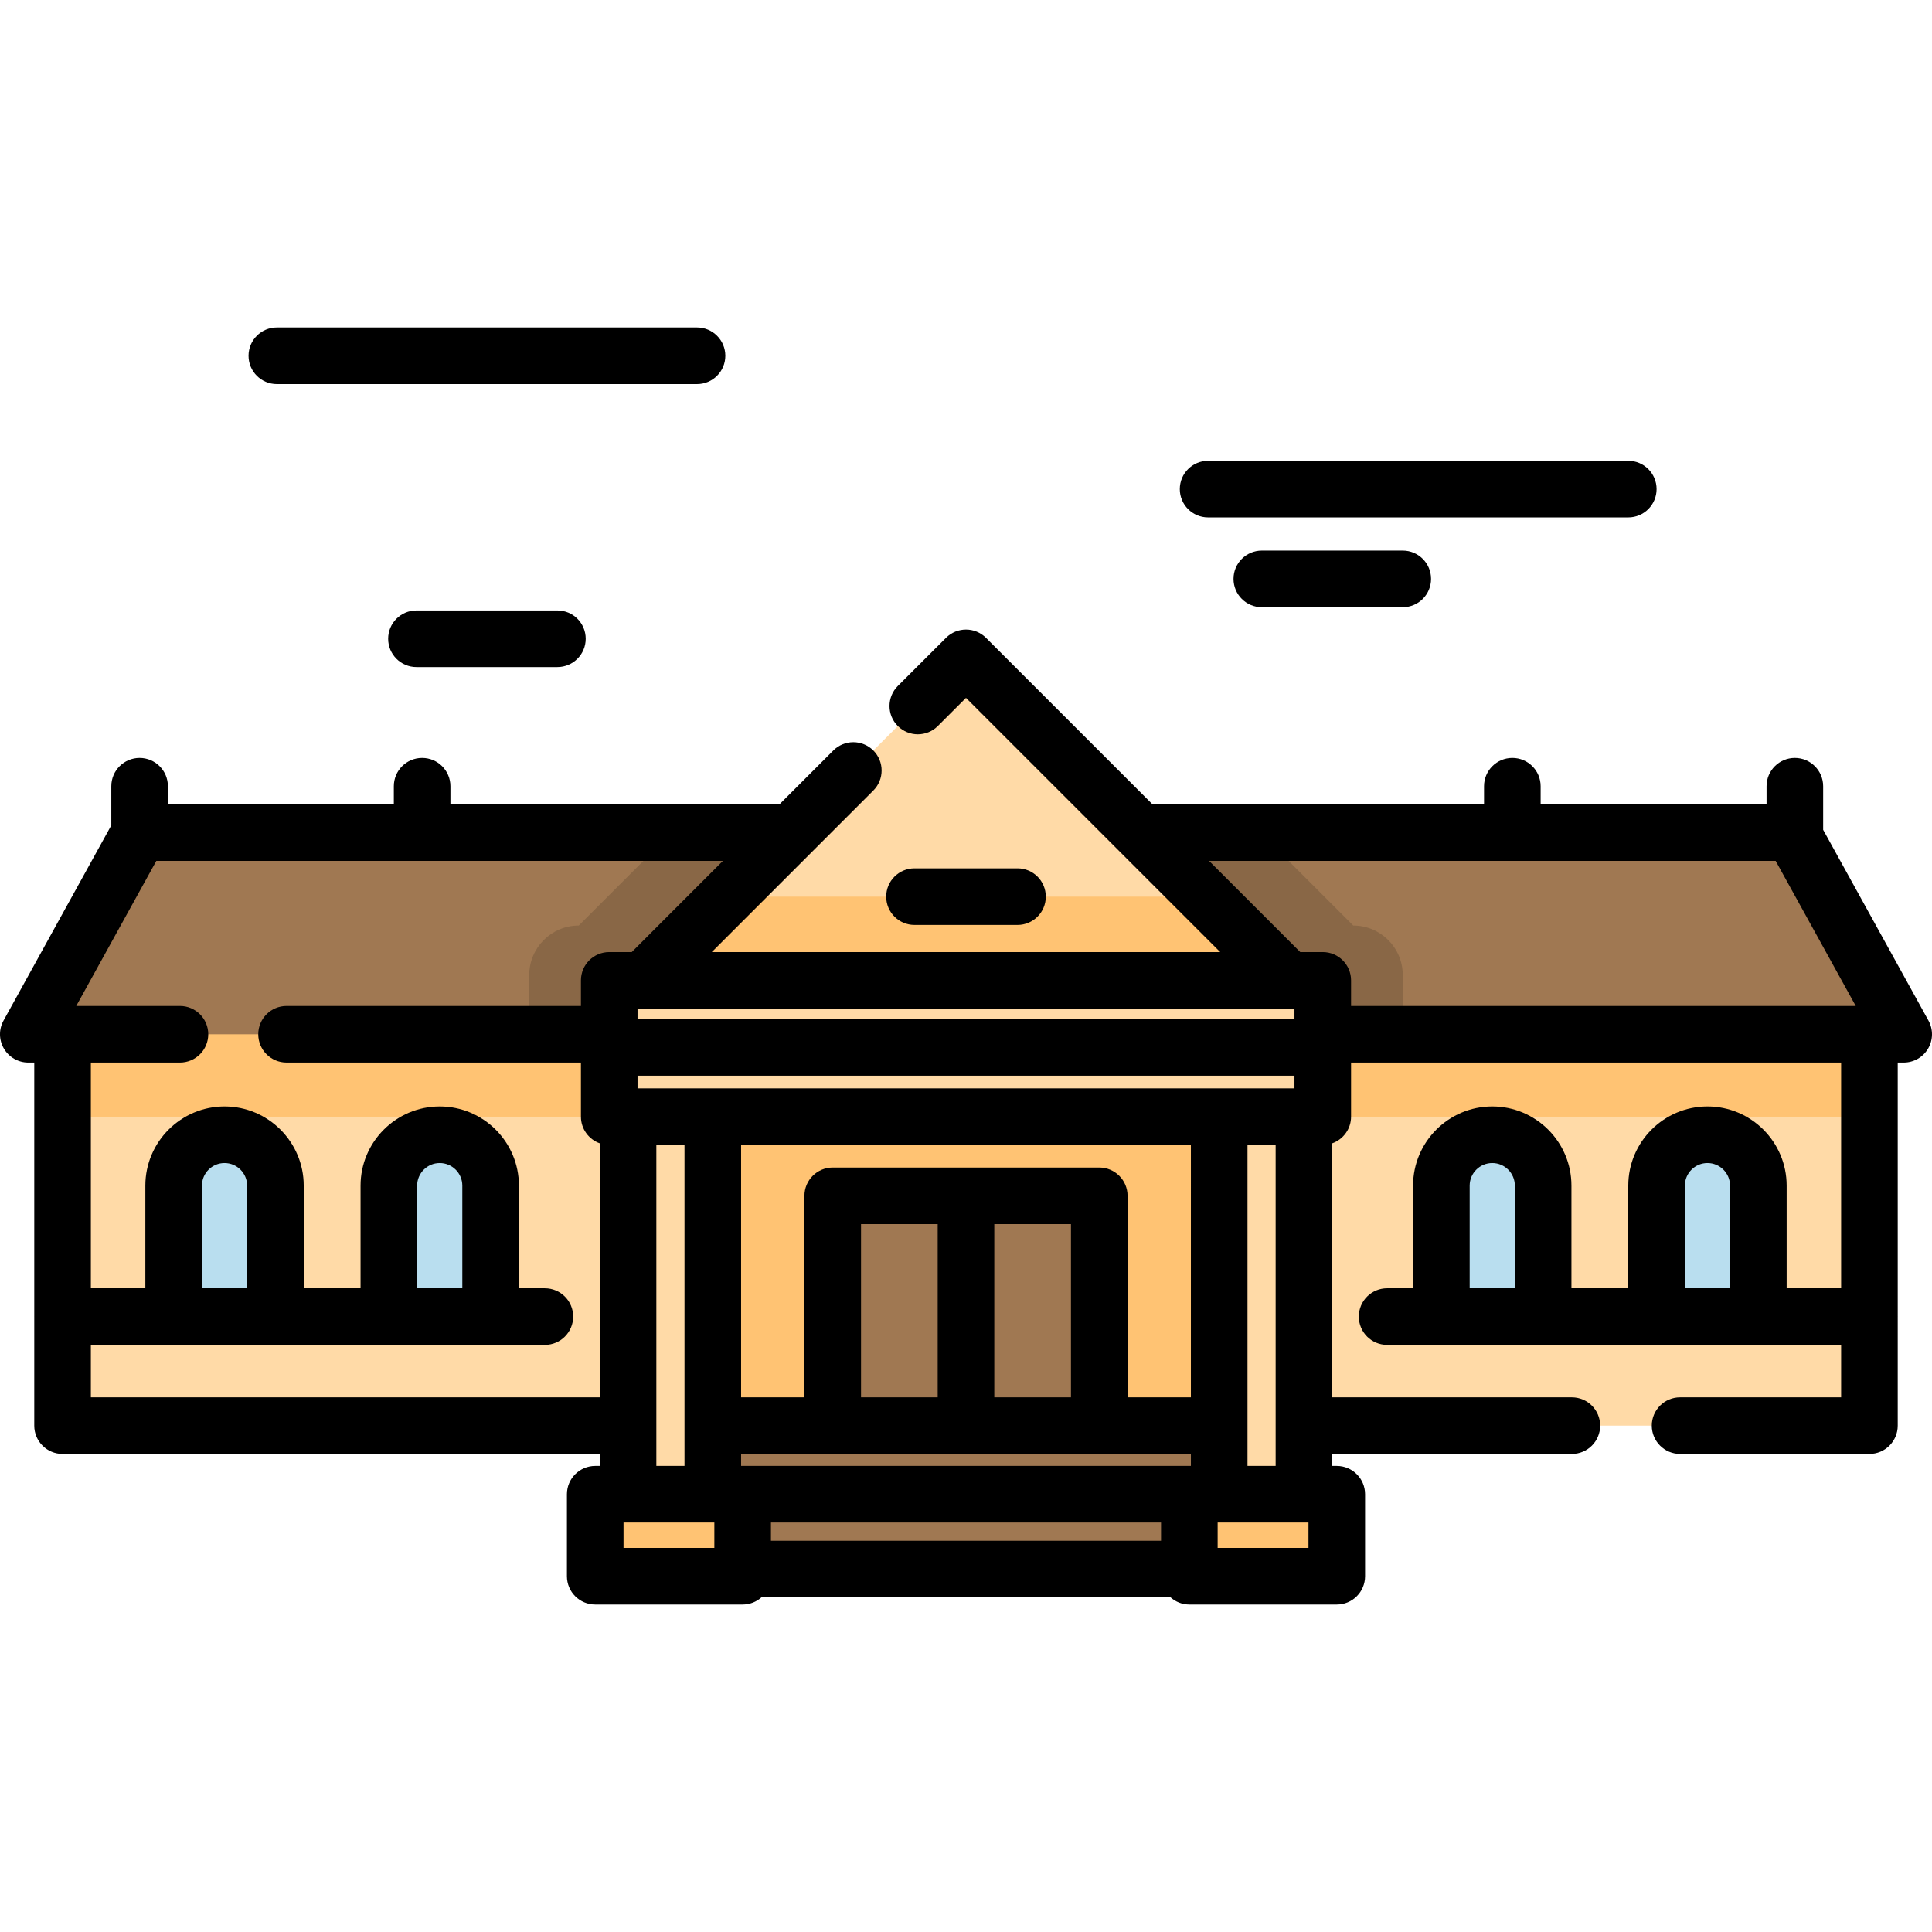 <?xml version="1.0" encoding="iso-8859-1"?>
<!-- Generator: Adobe Illustrator 19.0.0, SVG Export Plug-In . SVG Version: 6.00 Build 0)  -->
<svg version="1.1" id="Layer_1" xmlns="http://www.w3.org/2000/svg" xmlns:xlink="http://www.w3.org/1999/xlink" x="0px" y="0px"
	 viewBox="0 0 512.001 512.001" style="enable-background:new 0 0 512.001 512.001;" xml:space="preserve">
<rect x="177.67" y="376.24" style="fill:#A07852;" width="156.66" height="39.16"/>
<rect x="16.575" y="262.95" style="fill:#FFDAA7;" width="478.85" height="114.86"/>
<g>
	<rect x="189.18" y="295.93" style="fill:#FFC373;" width="133.65" height="81.88"/>
	<rect x="16.575" y="273.8" style="fill:#FFC373;" width="478.85" height="22.13"/>
</g>
<polygon style="fill:#A07852;" points="504.5,274.09 7.5,274.09 36.998,220.65 475.002,220.65 "/>
<g>
	<path style="fill:#896746;" d="M234.451,220.65v53.44h-94.197v-15.683c0-7.25,5.877-13.127,13.127-13.127l0,0l24.631-24.631h56.439
		V220.65z"/>
	<path style="fill:#896746;" d="M277.549,220.65v53.44h94.197v-15.683c0-7.25-5.877-13.127-13.127-13.127l0,0l-24.631-24.631
		h-56.439V220.65z"/>
</g>
<polygon style="fill:#FFDAA7;" points="349.125,267.463 162.875,267.463 256,174.338 "/>
<polygon style="fill:#FFC373;" points="349.125,267.463 162.875,267.463 192.717,237.621 319.283,237.621 "/>
<g>
	<rect x="166.44" y="290.3" style="fill:#FFDAA7;" width="22.462" height="110.48"/>
	<rect x="323.1" y="290.3" style="fill:#FFDAA7;" width="22.462" height="110.48"/>
	<rect x="161.45" y="259.81" style="fill:#FFDAA7;" width="189.09" height="36.12"/>
</g>
<g>
	<path style="fill:#B9DEEF;" d="M408.95,348.907h-26.971v-34.705c0-7.448,6.038-13.485,13.485-13.485l0,0
		c7.448,0,13.485,6.038,13.485,13.485v34.705H408.95z"/>
	<path style="fill:#B9DEEF;" d="M465.982,348.907h-26.971v-34.705c0-7.448,6.038-13.485,13.485-13.485l0,0
		c7.448,0,13.485,6.038,13.485,13.485v34.705H465.982z"/>
	<path style="fill:#B9DEEF;" d="M72.989,348.907H46.018v-34.705c0-7.448,6.038-13.485,13.485-13.485l0,0
		c7.448,0,13.485,6.038,13.485,13.485L72.989,348.907L72.989,348.907z"/>
	<path style="fill:#B9DEEF;" d="M130.021,348.907H103.05v-34.705c0-7.448,6.038-13.485,13.485-13.485l0,0
		c7.448,0,13.485,6.038,13.485,13.485L130.021,348.907L130.021,348.907z"/>
</g>
<rect x="220.68" y="316.91" style="fill:#A07852;" width="70.64" height="60.902"/>
<g>
	<rect x="157.74" y="395.99" style="fill:#FFC373;" width="39.07" height="21.73"/>
	<rect x="315.19" y="395.99" style="fill:#FFC373;" width="39.07" height="21.73"/>
</g>
<path d="M511.066,270.465l-27.908-50.556v-11.552c0-4.143-3.357-7.5-7.5-7.5s-7.5,3.357-7.5,7.5v4.793h-59.871v-4.793
	c0-4.143-3.357-7.5-7.5-7.5s-7.5,3.357-7.5,7.5v4.793h-87.869l-44.114-44.114c-2.929-2.926-7.675-2.928-10.605-0.002l-12.77,12.76
	c-2.93,2.928-2.932,7.677-0.004,10.606c2.928,2.933,7.677,2.932,10.607,0.005l7.467-7.461l67.364,67.364H188.635l42.808-42.814
	c2.929-2.93,2.929-7.678,0-10.607c-2.929-2.928-7.678-2.928-10.606,0l-14.261,14.264h-87.207v-4.793c0-4.143-3.358-7.5-7.5-7.5
	s-7.5,3.357-7.5,7.5v4.793H44.498v-4.793c0-4.143-3.358-7.5-7.5-7.5s-7.5,3.357-7.5,7.5v10.364L0.934,270.465
	c-1.283,2.323-1.242,5.151,0.107,7.438c1.349,2.285,3.805,3.688,6.459,3.688h1.58v67.23c0,0.029-0.004,0.058-0.004,0.087
	s0.004,0.058,0.004,0.087v28.815c0,4.143,3.358,7.5,7.5,7.5h142.36v3.175h-1.198c-4.142,0-7.5,3.357-7.5,7.5v21.73
	c0,4.143,3.358,7.5,7.5,7.5h39.069c1.913,0,3.654-0.722,4.979-1.901h108.42c1.325,1.179,3.065,1.901,4.979,1.901h39.07
	c4.143,0,7.5-3.357,7.5-7.5v-21.73c0-4.143-3.357-7.5-7.5-7.5h-1.199v-3.175h63.5c4.143,0,7.5-3.357,7.5-7.5s-3.357-7.5-7.5-7.5
	h-63.5v-67.318c2.904-1.034,4.986-3.8,4.986-7.059V281.59H487.92v59.817h-14.438v-27.205c0-11.571-9.414-20.985-20.985-20.985
	s-20.985,9.414-20.985,20.985v27.205H416.45v-27.205c0-11.571-9.414-20.985-20.985-20.985s-20.985,9.414-20.985,20.985v27.205
	h-6.878c-4.143,0-7.5,3.357-7.5,7.5s3.357,7.5,7.5,7.5H487.92v13.902h-42.68c-4.143,0-7.5,3.357-7.5,7.5s3.357,7.5,7.5,7.5h50.18
	c4.143,0,7.5-3.357,7.5-7.5v-28.806c0-0.032,0.005-0.064,0.005-0.097s-0.004-0.064-0.005-0.097V281.59h1.58
	c2.653,0,5.11-1.402,6.459-3.688C512.308,275.616,512.349,272.788,511.066,270.465z M389.479,341.407v-27.205
	c0-3.301,2.685-5.985,5.985-5.985s5.985,2.685,5.985,5.985v27.205H389.479z M446.511,341.407v-27.205
	c0-3.301,2.685-5.985,5.985-5.985s5.985,2.685,5.985,5.985v27.205H446.511z M204.311,403.484h103.377v4.829H204.311V403.484z
	 M315.188,388.484H196.811H196.4v-3.175h119.2v3.175H315.188z M283.817,324.406v45.902H263.5v-45.902H283.817z M248.5,370.309
	h-20.318v-45.902H248.5V370.309z M315.6,370.31h-16.782v-53.403c0-4.143-3.357-7.5-7.5-7.5h-70.635c-4.142,0-7.5,3.357-7.5,7.5
	v53.403H196.4v-66.877h119.2L315.6,370.31L315.6,370.31z M168.954,288.433v-3.359h174.092v3.359H168.954z M343.046,267.309v2.765
	H168.954v-2.765H343.046z M24.08,370.31v-13.902h120.318c4.142,0,7.5-3.357,7.5-7.5s-3.358-7.5-7.5-7.5h-6.877v-27.205
	c0-11.571-9.414-20.985-20.985-20.985s-20.985,9.414-20.985,20.985v27.205H80.489v-27.205c0-11.571-9.414-20.985-20.985-20.985
	s-20.985,9.414-20.985,20.985v27.205H24.08V281.59h23.61c4.142,0,7.5-3.357,7.5-7.5s-3.358-7.5-7.5-7.5H20.207l21.22-38.439h150.151
	l-24.154,24.158h-5.97c-4.142,0-7.5,3.357-7.5,7.5v6.781H75.94c-4.142,0-7.5,3.357-7.5,7.5s3.358,7.5,7.5,7.5h78.014v14.343
	c0,3.259,2.083,6.025,4.986,7.059v67.318H24.08z M65.489,341.407H53.518v-27.205c0-3.301,2.685-5.985,5.985-5.985
	s5.985,2.685,5.985,5.985L65.489,341.407L65.489,341.407z M122.521,341.407H110.55v-27.205c0-3.301,2.685-5.985,5.985-5.985
	s5.985,2.685,5.985,5.985L122.521,341.407L122.521,341.407z M173.94,303.433h7.46v85.052h-7.46V303.433z M165.242,403.484h24.069
	v6.73h-24.069V403.484z M346.759,410.215h-24.07v-6.73h24.07V410.215z M330.6,388.484v-85.052h7.46v85.052H330.6z M350.546,252.309
	h-5.97l-24.158-24.158h150.155l21.22,38.439H358.046v-6.781C358.046,255.666,354.688,252.309,350.546,252.309z"/>
<path d="M269.649,245.121c4.143,0,7.5-3.357,7.5-7.5s-3.357-7.5-7.5-7.5h-27.298c-4.142,0-7.5,3.357-7.5,7.5s3.358,7.5,7.5,7.5
	H269.649z"/>
<path d="M320.159,137.118h111.354c4.143,0,7.5-3.357,7.5-7.5c0-4.143-3.357-7.5-7.5-7.5H320.159c-4.143,0-7.5,3.357-7.5,7.5
	C312.659,133.761,316.017,137.118,320.159,137.118z"/>
<path d="M73.366,101.785H184.72c4.142,0,7.5-3.357,7.5-7.5s-3.358-7.5-7.5-7.5H73.366c-4.142,0-7.5,3.357-7.5,7.5
	S69.224,101.785,73.366,101.785z"/>
<path d="M334.394,145.914c-4.143,0-7.5,3.357-7.5,7.5s3.357,7.5,7.5,7.5h37.352c4.143,0,7.5-3.357,7.5-7.5s-3.357-7.5-7.5-7.5
	H334.394z"/>
<path d="M110.367,161.777c-4.142,0-7.5,3.357-7.5,7.5s3.358,7.5,7.5,7.5h37.352c4.142,0,7.5-3.357,7.5-7.5s-3.358-7.5-7.5-7.5
	H110.367z"/>
<g>
</g>
<g>
</g>
<g>
</g>
<g>
</g>
<g>
</g>
<g>
</g>
<g>
</g>
<g>
</g>
<g>
</g>
<g>
</g>
<g>
</g>
<g>
</g>
<g>
</g>
<g>
</g>
<g>
</g>
</svg>
